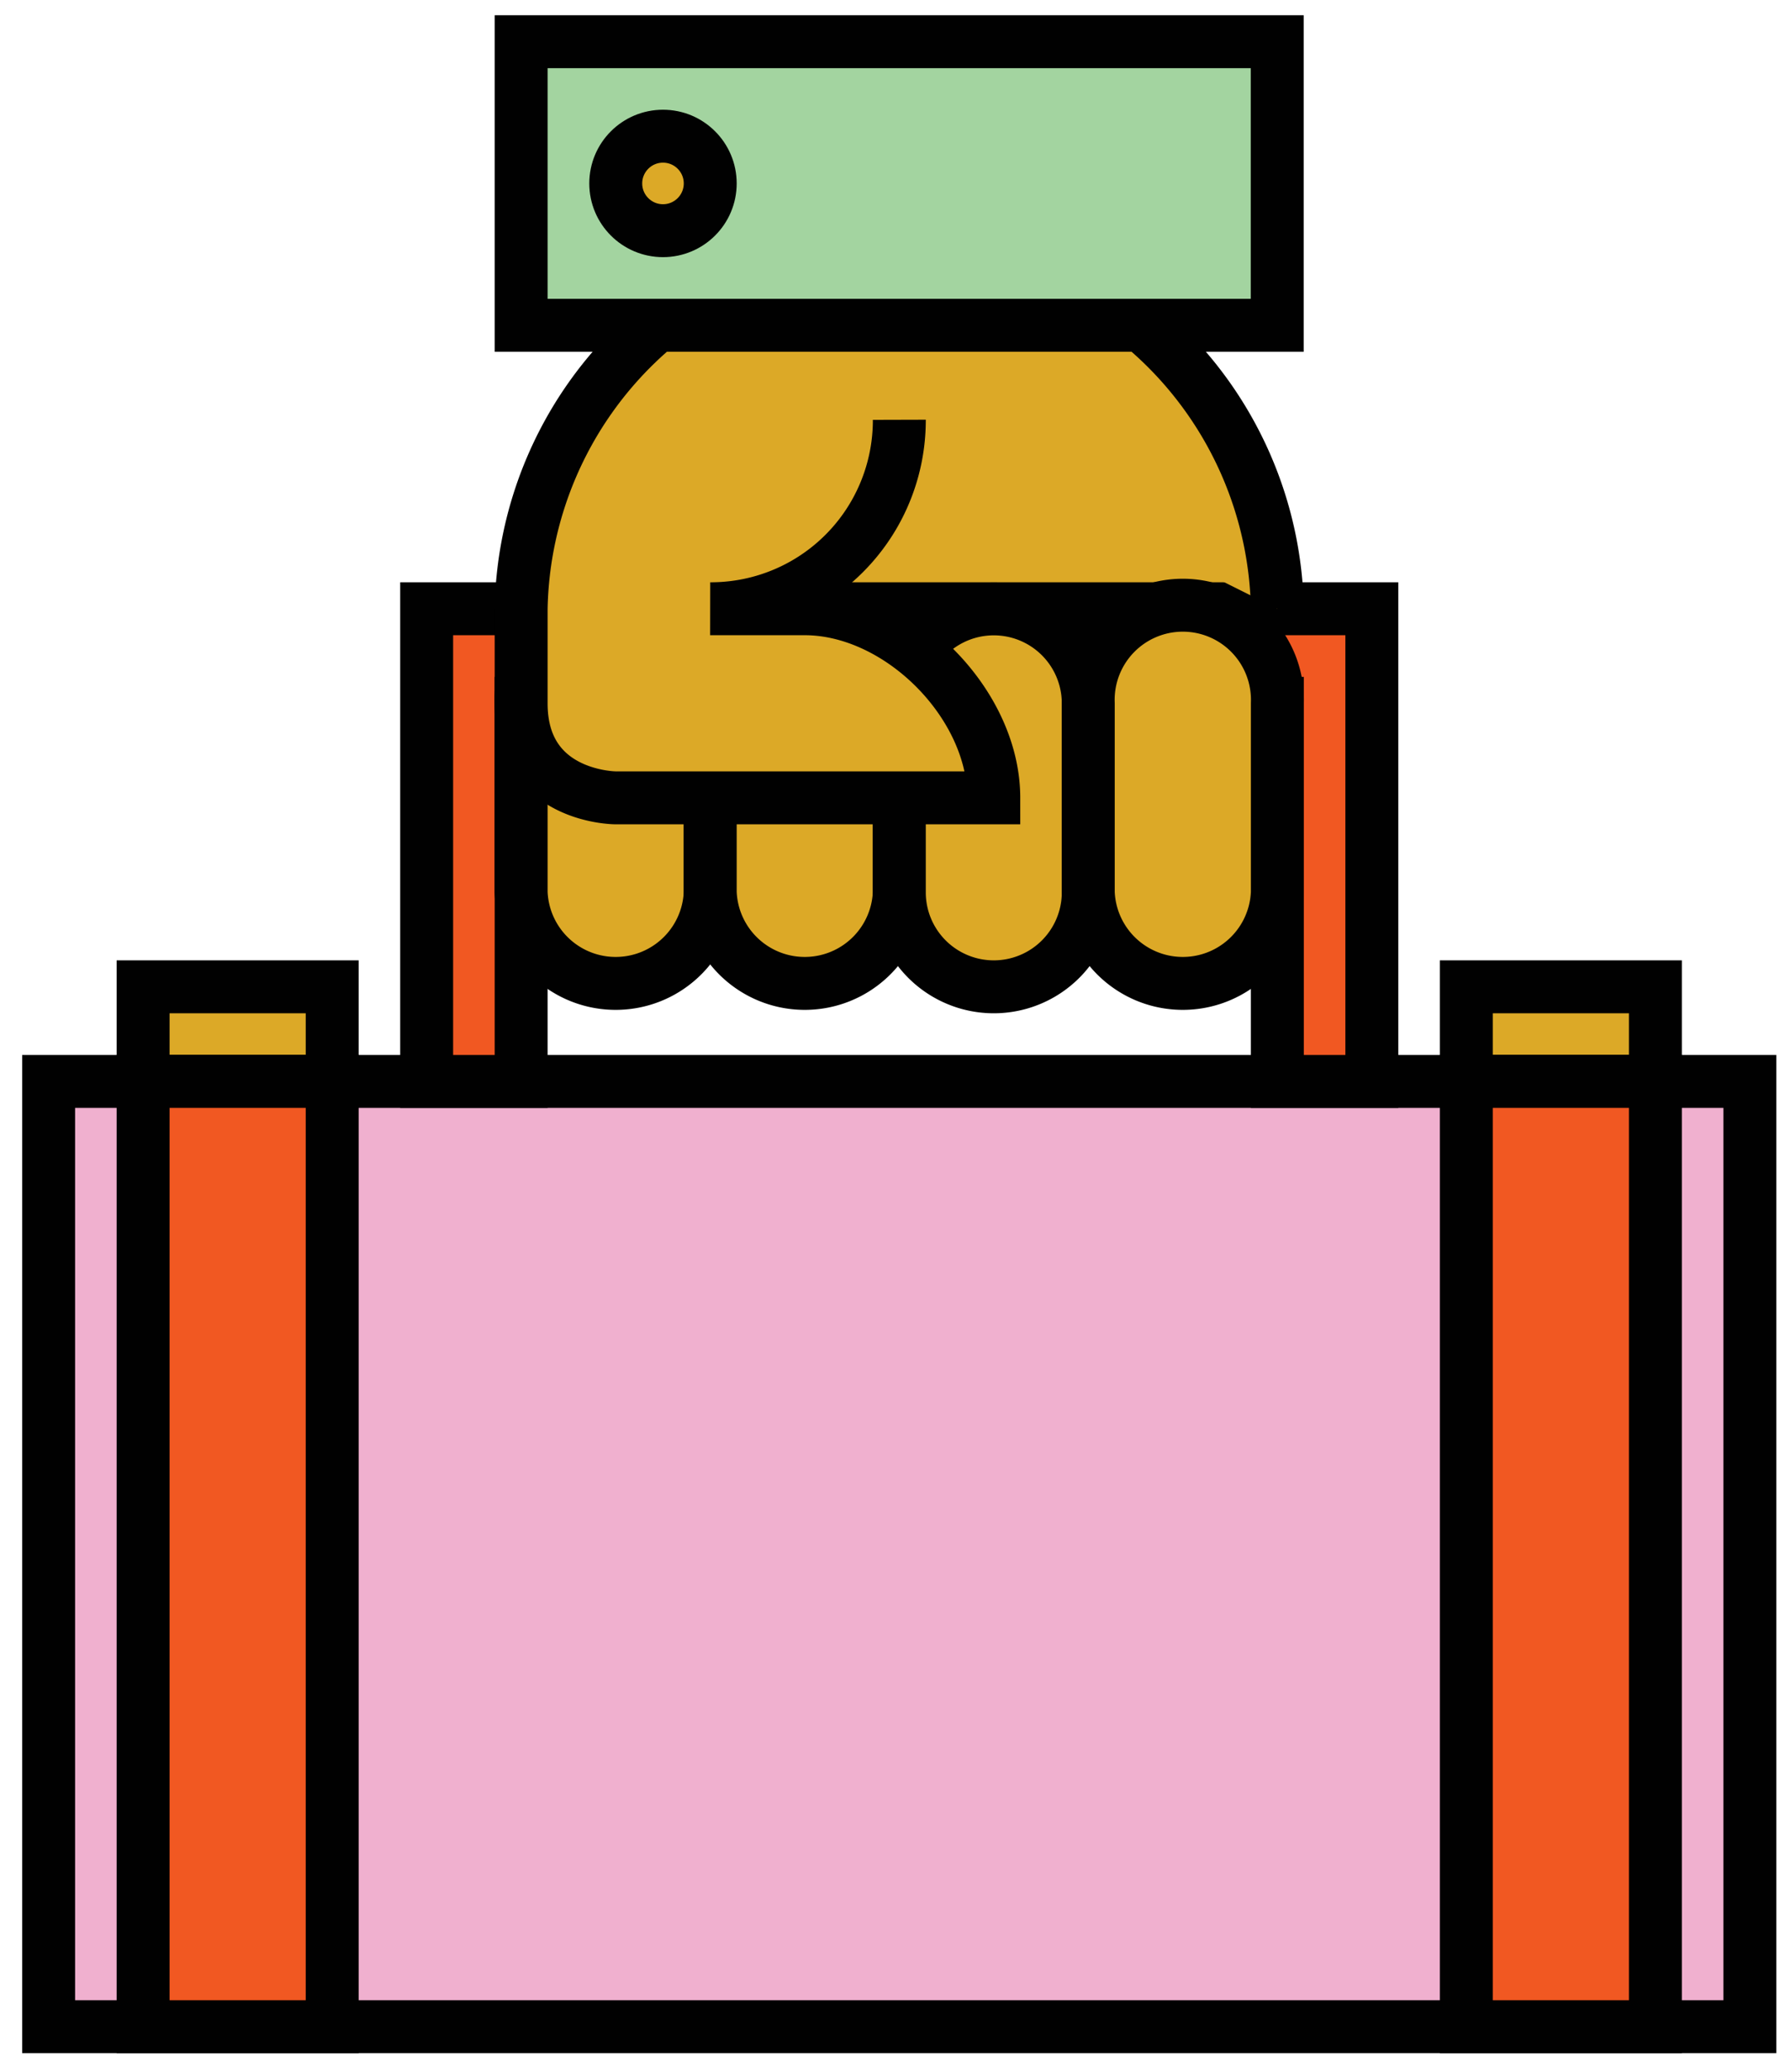 <?xml version="1.0" encoding="utf-8"?>
<svg viewBox="34.515 22.108 135.354 156.559" width="135.354" height="156.559" xmlns="http://www.w3.org/2000/svg">
  <defs>
    <style>.cls-1,.cls-3{fill:#dca927;}.cls-2{fill:#f0b0cf;}.cls-2,.cls-3,.cls-4,.cls-5{stroke:#010101;stroke-miterlimit:10;stroke-width:4px;}.cls-4{fill:#f15822;}.cls-5{fill:#a3d4a0;}</style>
  </defs>
  <g id="Layer_1" data-name="Layer 1">
    <ellipse class="cls-1" cx="106.64" cy="69.01" rx="24.4" ry="17.96"/>
    <rect class="cls-2" x="38.19" y="103.83" width="128.57" height="71.43"/>
    <rect class="cls-3" x="45.33" y="96.68" width="14.29" height="7.14"/>
    <rect class="cls-4" x="45.33" y="103.83" width="14.29" height="71.43"/>
    <rect class="cls-3" x="145.33" y="96.68" width="14.29" height="7.14"/>
    <rect class="cls-4" x="145.33" y="103.83" width="14.29" height="71.43"/>
    <polygon class="cls-4" points="66.76 68.11 66.76 75.26 66.76 103.83 73.9 103.83 73.9 75.26 131.05 75.26 131.05 103.83 138.19 103.83 138.19 75.26 138.19 68.11 66.76 68.11"/>
    <path class="cls-3" d="M73.9,89.54a7.15,7.15,0,0,0,14.29,0V75.26a7.15,7.15,0,1,0-14.29,0Z"/>
    <path class="cls-3" d="M102.48,89.54a7.15,7.15,0,0,1-14.29,0V75.26a7.15,7.15,0,1,1,14.29,0Z"/>
    <path class="cls-3" d="M116.76,89.54a7.14,7.14,0,1,1-14.28,0V75.26a7.14,7.14,0,1,1,14.28,0Z"/>
    <path class="cls-3" d="M131.05,89.54a7.15,7.15,0,0,1-14.29,0V75.26a7.15,7.15,0,1,1,14.29,0Z"/>
    <path class="cls-3" d="M102.48,53.83A14.24,14.24,0,0,1,88.19,68.11h7.14c7.15,0,14.29,7.15,14.29,14.29H81.05s-7.15,0-7.15-7.14V68.11a28.58,28.58,0,0,1,57.15,0"/>
    <rect class="cls-5" x="73.9" y="25.26" width="57.14" height="21.43"/>
    <circle class="cls-3" cx="84.62" cy="35.97" r="3.57"/>
  </g>
</svg>